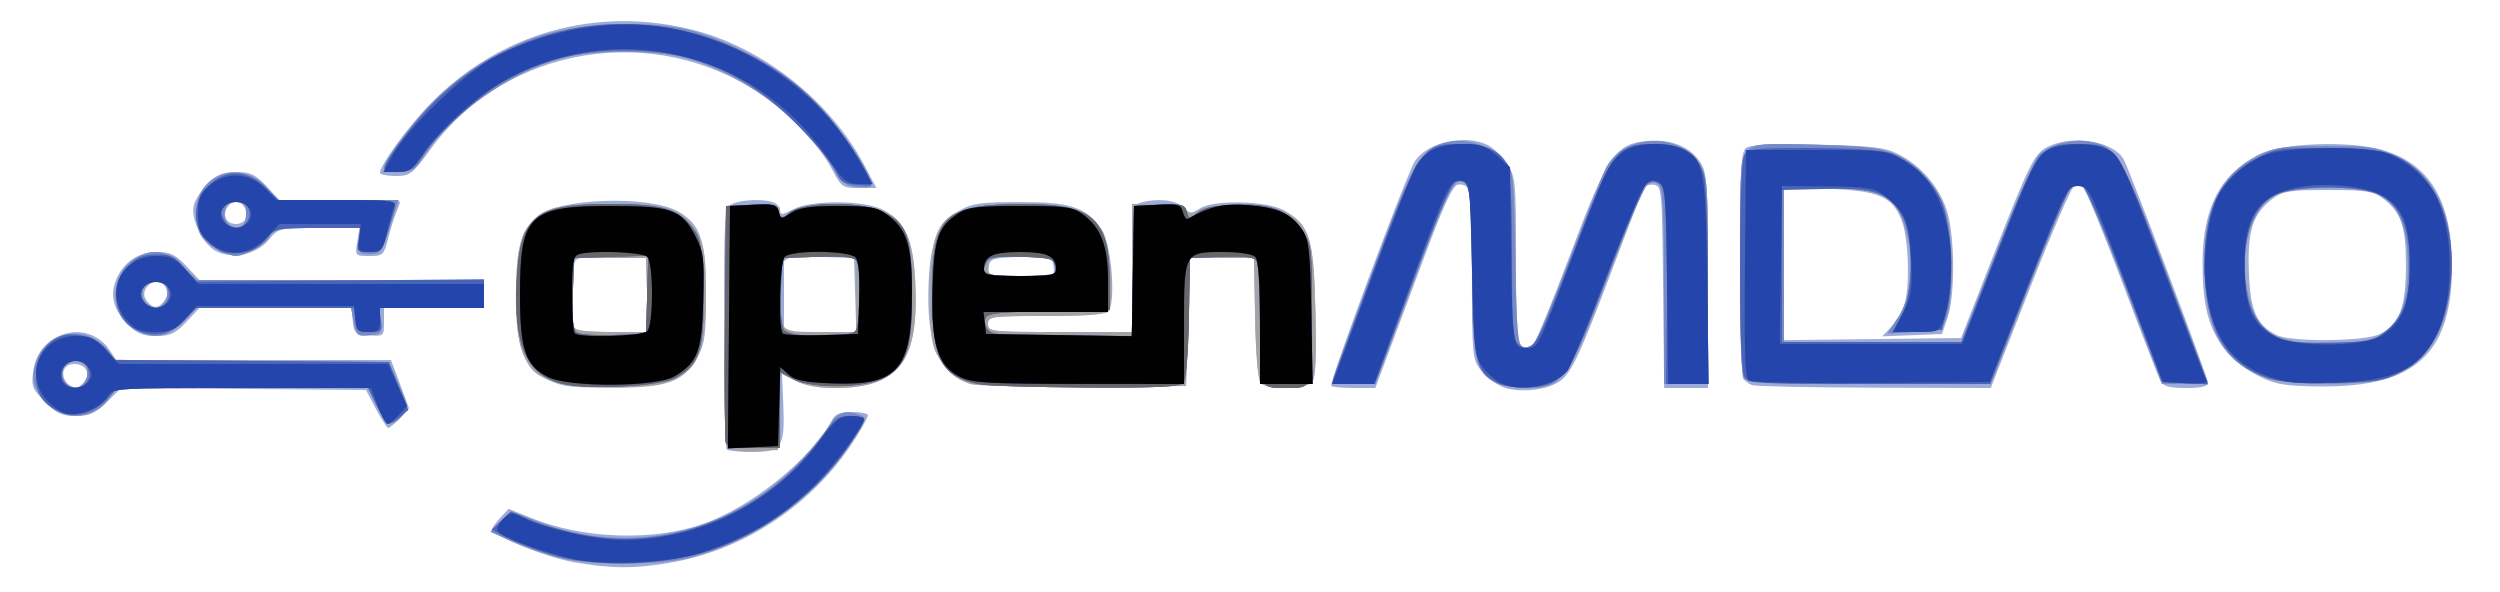 <?xml version="1.0" encoding="UTF-8" standalone="no"?>
<!-- Created with Inkscape (http://www.inkscape.org/) -->

<svg
   version="1.1"
   id="svg1"
   width="833.333"
   height="197.333"
   viewBox="0 0 833.333 197.333"
   sodipodi:docname="openmdao_main_logo.svg"
   inkscape:version="1.3.1 (91b66b0, 2023-11-16)"
   xmlns:inkscape="http://www.inkscape.org/namespaces/inkscape"
   xmlns:sodipodi="http://sodipodi.sourceforge.net/DTD/sodipodi-0.dtd"
   xmlns="http://www.w3.org/2000/svg"
   xmlns:svg="http://www.w3.org/2000/svg">
  <defs
     id="defs1" />
  <sodipodi:namedview
     id="namedview1"
     pagecolor="#ffffff"
     bordercolor="#666666"
     borderopacity="1.0"
     inkscape:showpageshadow="2"
     inkscape:pageopacity="0.0"
     inkscape:pagecheckerboard="0"
     inkscape:deskcolor="#d1d1d1"
     inkscape:zoom="1.7345766"
     inkscape:cx="416.81641"
     inkscape:cy="98.87139"
     inkscape:window-width="1840"
     inkscape:window-height="920"
     inkscape:window-x="0"
     inkscape:window-y="25"
     inkscape:window-maximized="0"
     inkscape:current-layer="g1" />
  <g
     inkscape:groupmode="layer"
     inkscape:label="Image"
     id="g1">
    <g
       id="g2">
      <path
         style="fill:#9dabd9"
         d="M 191.005,187.341 C 181.731,185.66 164,178.535 164,176.489 c 0,-0.541 1.247,-2.312 2.771,-3.934 l 2.771,-2.95 7.562,3.068 c 17.243,6.997 40.569,7.803 57.263,1.978 16.075,-5.609 36.049,-21.727 42.985,-34.688 1.038,-1.94 2.797,-2.631 6.694,-2.631 2.908,0 5.286,0.483 5.286,1.072 0,0.59 -1.875,4.04 -4.166,7.667 -13.671,21.638 -36.284,36.944 -61.133,41.378 -12.311,2.197 -20.461,2.17 -33.029,-0.109 z m 51.217,-37.563 c -0.489,-0.489 -0.889,-18.768 -0.889,-40.62 0,-37.916 0.118,-39.794 2.579,-41.111 2.84,-1.52 10.672,-1.84 13.979,-0.571 1.16,0.445 2.109,1.661 2.109,2.701 0,1.555 0.772,1.486 4.333,-0.383 6.335,-3.325 24.529,-3.093 30.49,0.388 7.115,4.155 9.63,9.922 10.283,23.58 1.283,26.831 -5.388,35.571 -27.149,35.571 -5.078,0 -9.768,-0.872 -12.675,-2.357 l -4.615,-2.357 0.432,10.261 c 0.594,14.108 -0.497,15.787 -10.257,15.787 -4.252,0 -8.131,-0.4 -8.62,-0.889 z M 285.05,98.333 284.667,86 273,85.615 261.333,85.23 v 12.719 12.719 h 12.05 12.05 z M 125.333,136.329 122,130 l -40.776,-0.352 -40.776,-0.352 -4.825,4.686 c -3.944,3.831 -5.834,4.686 -10.357,4.686 -4.554,0 -6.365,-0.832 -10.237,-4.704 -4.283,-4.283 -4.636,-5.207 -3.949,-10.333 1.775,-13.237 18.466,-17.643 25.598,-6.757 L 38.728,120 h 45.807 45.807 l 3.012,8.053 3.012,8.053 -3.082,3.28 c -1.695,1.804 -3.427,3.278 -3.849,3.276 -0.422,-0.002 -2.268,-2.852 -4.101,-6.333 z m -97.347,-8.979 c 2.371,-2.857 0.65,-6.017 -3.277,-6.017 -5.312,0 -4.585,7.218 0.795,7.895 0.46,0.058 1.577,-0.787 2.483,-1.878 z m 472.568,1.493 c -2.262,-1.025 -5.412,-3.515 -7,-5.533 -2.747,-3.492 -2.888,-5.006 -2.907,-31.157 -0.011,-15.118 -0.533,-28.296 -1.16,-29.285 -0.627,-0.989 -2.21,-1.589 -3.519,-1.333 -1.747,0.341 -4.825,7.025 -11.572,25.131 -5.055,13.567 -10.715,28.717 -12.577,33.667 l -3.385,9 h -6.995 c -3.847,0 -7.307,-0.312 -7.688,-0.693 -0.905,-0.905 25.047,-70.583 27.924,-74.974 4.108,-6.27 16.862,-9.05 24.285,-5.294 1.811,0.917 4.661,3.696 6.333,6.178 2.923,4.338 3.04,5.579 3.04,32.356 0,24.129 0.281,27.952 2.103,28.652 1.157,0.444 2.867,-0.025 3.801,-1.042 0.934,-1.017 6.437,-14.449 12.23,-29.849 12.374,-32.898 14.905,-36.646 25.427,-37.657 8.181,-0.786 14.885,2.001 18.164,7.551 1.991,3.37 2.275,8.281 2.275,39.312 v 35.461 h -7.31 -7.31 l -0.356,-33.667 c -0.351,-33.17 -0.398,-33.673 -3.187,-34.07 -1.753,-0.25 -3.188,0.511 -3.77,2 -0.517,1.322 -5.137,13.464 -10.267,26.981 -10.917,28.767 -13.427,34.014 -17.569,36.728 -4.515,2.958 -14.152,3.738 -19.009,1.538 z m -317.599,-2.093 c -8.512,-3.965 -10.888,-10.156 -10.926,-28.46 -0.032,-15.642 1.377,-20.884 7.009,-26.074 6.783,-6.251 37.94,-7.247 47.368,-1.514 7.256,4.412 8.846,9.296 8.889,27.297 0.033,13.646 -0.354,16.666 -2.628,20.527 -5.261,8.932 -8.264,10.097 -27.096,10.512 -14.594,0.322 -17.684,0.009 -22.616,-2.288 z M 215.717,98.333 215.333,86 204.114,85.609 c -8.076,-0.281 -11.526,0.092 -12.313,1.333 -1.308,2.061 -1.517,21.564 -0.246,22.835 0.489,0.489 6.211,0.889 12.717,0.889 h 11.828 z m 107.756,29.627 c -10.603,-3.204 -14.89,-13.741 -13.912,-34.197 0.658,-13.756 3.165,-19.422 10.487,-23.702 3.913,-2.287 6.966,-2.7 19.953,-2.7 16.831,0 21.608,1.576 27.098,8.942 3.49,4.682 5.076,25.924 2.077,27.824 -1.013,0.641 -10.392,1.176 -20.842,1.187 -18.104,0.019 -19,0.146 -19,2.687 0,2.568 0.889,2.667 24,2.667 h 24 V 89.489 c 0,-20.835 0.049,-21.191 3,-21.982 5.684,-1.523 11.658,-0.849 14.098,1.591 2.203,2.203 2.715,2.243 5.456,0.423 4.605,-3.057 22.648,-2.622 28.307,0.683 8.441,4.93 9.75,9.195 10.277,33.494 0.342,15.769 0.025,22.236 -1.163,23.667 -2.104,2.535 -15.046,2.694 -17.107,0.21 -0.873,-1.052 -1.608,-9.76 -1.83,-21.667 l -0.37,-19.908 h -10.667 -10.667 l -0.667,21.333 -0.667,21.333 -34,0.23 c -18.7,0.127 -35.737,-0.295 -37.861,-0.937 z m 27.494,-36.704 c 0.409,-0.409 0.433,-1.933 0.053,-3.386 -0.624,-2.388 -1.67,-2.605 -10.855,-2.256 -9.388,0.357 -10.196,0.615 -10.59,3.386 -0.411,2.894 -0.054,3 10.111,3 5.795,0 10.872,-0.335 11.281,-0.744 z m 233.034,37.105 c -1.1,-0.419 -2.441,-1.421 -2.98,-2.228 -0.539,-0.807 -0.989,-18.043 -1,-38.303 -0.017,-30.652 0.306,-37.107 1.922,-38.449 1.397,-1.159 8.05,-1.484 23.667,-1.157 18.097,0.379 22.585,0.881 26.879,3.008 7.545,3.736 13.746,10.782 16.35,18.578 2.8,8.384 2.98,28.453 0.324,36.19 l -1.831,5.333 -9.958,0.398 -9.958,0.398 2.871,-3.064 c 1.579,-1.685 3.511,-4.753 4.293,-6.818 2.182,-5.76 1.747,-22.714 -0.743,-28.937 -3.154,-7.882 -7.6,-9.743 -24.835,-10.395 l -14.333,-0.542 v 25.506 25.506 l 29.508,-0.359 29.508,-0.359 10.448,-26.667 c 12.956,-33.069 14.109,-35.29 19.479,-37.534 8.495,-3.549 21.207,-1.082 24.312,4.719 2.329,4.352 28.064,72.633 28.072,74.482 0.005,1.131 -2.335,1.667 -7.279,1.667 -5.576,0 -7.579,-0.548 -8.532,-2.333 -0.685,-1.283 -6.444,-16.121 -12.798,-32.974 -6.354,-16.852 -12.21,-31.047 -13.014,-31.543 -0.804,-0.497 -2.186,-0.625 -3.072,-0.285 -0.886,0.34 -7.483,15.584 -14.661,33.877 l -13.05,33.259 -38.794,-0.105 c -21.336,-0.058 -39.694,-0.448 -40.794,-0.867 z m 176,-0.404 c -7.232,-1.52 -15.533,-7.099 -19.65,-13.208 -4.555,-6.76 -6.218,-14.152 -6.166,-27.416 0.07,-17.984 5.784,-29.027 18.483,-35.723 7.51,-3.96 30.362,-4.857 41.47,-1.628 15.764,4.583 23.196,16.987 23.196,38.714 0,27.58 -10.976,39.025 -38.403,40.042 -7.112,0.264 -15.63,-0.088 -18.93,-0.781 z m 33.377,-16.647 c 6.436,-3.328 8.584,-8.981 8.605,-22.644 0.02,-13.311 -1.586,-17.987 -7.746,-22.547 -3.275,-2.424 -5.647,-2.787 -18.236,-2.787 -12.536,0 -14.975,0.369 -18.236,2.761 -6.757,4.957 -8.605,10.423 -8.161,24.144 0.427,13.193 2.471,17.955 9.191,21.408 4.78,2.457 29.649,2.215 34.582,-0.336 z M 42.632,108.171 c -4.785,-4.785 -6.087,-9.716 -3.936,-14.909 2.435,-5.878 7.426,-9.262 13.66,-9.262 4.364,0 6.127,0.846 9.731,4.667 l 4.401,4.667 h 47.423 47.423 v 4.667 4.667 H 144.667 128 v 4.747 c 0,4.67 -0.081,4.74 -5,4.333 -4.565,-0.378 -5.036,-0.791 -5.418,-4.747 l -0.418,-4.333 H 91.826 66.488 l -4.401,4.667 C 58.411,111.23 56.76,112 52.073,112 c -4.402,0 -6.437,-0.826 -9.441,-3.829 z m 12.583,-8.559 c 2.083,-3.302 -2.192,-7.455 -5.149,-5.001 -2.483,2.061 -2.638,4.285 -0.45,6.472 1.961,1.961 3.726,1.498 5.599,-1.471 z M 72,83.708 c -4.422,-2.294 -8.527,-10.762 -7.398,-15.26 0.477,-1.901 2.591,-5.18 4.697,-7.286 3.004,-3.004 5.039,-3.829 9.441,-3.829 4.686,0 6.338,0.77 10.013,4.667 l 4.401,4.667 h 20.09 c 11.049,0 20.09,0.272 20.09,0.604 0,0.332 -0.58,1.982 -1.288,3.667 -0.708,1.685 -1.931,5.613 -2.718,8.729 -1.35,5.35 -1.698,5.667 -6.22,5.667 -4.729,0 -4.78,-0.059 -4.032,-4.667 l 0.757,-4.667 H 106.347 c -13.416,0 -13.504,0.021 -16.916,4.09 -3.992,4.759 -12.019,6.426 -17.43,3.618 z M 82.224,72.563 c 0.444,-1.157 -0.175,-3.085 -1.375,-4.286 -2.021,-2.021 -2.344,-2.021 -4.365,0 -2.726,2.726 -1.475,6.389 2.182,6.389 1.513,0 3.114,-0.947 3.558,-2.103 z M 277.612,56.917 C 272.961,48.15 263.75,38.357 253.688,31.482 218.043,7.127 168.676,15.26 143.608,49.618 c -6.191,8.485 -6.924,9.049 -11.772,9.049 -2.843,0 -5.17,-0.483 -5.17,-1.072 0,-2.508 8.855,-14.716 16.292,-22.46 23.261,-24.224 56.098,-33.485 88.659,-25.004 22.875,5.958 45.099,23.568 56.326,44.633 l 4.213,7.904 h -5.747 c -5.414,0 -5.924,-0.333 -8.797,-5.749 z"
         id="path8" />
      <path
         style="fill:#a3a3a3"
         d="m 186.555,185.97 c -4.095,-0.994 -10.962,-3.363 -15.261,-5.264 l -7.816,-3.457 3.443,-3.443 3.443,-3.443 8.484,3.367 c 30.934,12.277 66.037,3.974 88.884,-21.025 3.776,-4.132 7.91,-9.281 9.187,-11.442 2.32,-3.927 5.238,-4.732 10.14,-2.797 2.114,0.834 1.621,2.044 -4.213,10.352 -12.947,18.436 -31.937,31.717 -53.04,37.094 -10.05,2.561 -32.818,2.592 -43.252,0.058 z m 56.304,-37.071 c -1.14,-1.374 -1.471,-12.553 -1.213,-41.06 l 0.354,-39.172 9,-0.394 c 7.399,-0.324 9,-0.028 9,1.667 0,2.548 1.237,2.553 4.588,0.019 1.808,-1.368 6.027,-1.957 14,-1.956 20.139,0.004 25.354,5.121 26.443,25.95 1.395,26.668 -5.273,35.381 -27.074,35.381 -5.248,0 -9.771,-0.872 -12.963,-2.499 l -4.902,-2.499 -0.38,12.833 -0.38,12.833 -7.453,0.394 c -5.195,0.274 -7.928,-0.178 -9.02,-1.495 z M 285.333,98 V 85.333 h -11.857 c -13.694,0 -13.476,-0.205 -13.476,12.667 0,12.871 -0.218,12.667 13.476,12.667 h 11.857 z m -159.717,37.333 -2.915,-6 H 80.715 38.728 l -2.049,3.128 c -4.646,7.09 -14.83,8.259 -20.713,2.376 -5.006,-5.006 -5.972,-9.314 -3.444,-15.363 3.906,-9.348 16.126,-11.177 22.675,-3.394 l 3.268,3.884 45.627,0.351 45.627,0.351 3.323,7.694 c 3.204,7.42 3.237,7.789 0.934,10.333 -3.545,3.917 -5.133,3.278 -8.359,-3.361 z M 29.078,125.114 c 0.312,-2.702 -0.302,-3.778 -2.565,-4.497 -3.963,-1.258 -7.031,2.588 -5.037,6.314 2.056,3.842 7.087,2.639 7.602,-1.817 z m 155.91,2.313 c -6.854,-2.446 -8.492,-4.041 -11.064,-10.776 -3.12,-8.169 -2.361,-34.417 1.15,-39.775 4.932,-7.527 9.201,-8.866 28.281,-8.871 20.192,-0.006 24.764,1.576 29.245,10.117 2.304,4.391 2.728,7.624 2.699,20.544 -0.045,19.705 -2.761,25.427 -13.83,29.145 -6.211,2.086 -30.269,1.833 -36.48,-0.384 z M 215.717,98.333 215.333,86 h -12 -12 l -0.393,10.549 c -0.216,5.802 -0.085,11.352 0.291,12.333 0.502,1.309 3.907,1.785 12.777,1.785 h 12.092 z m 107.807,29.64 c -4.698,-1.422 -8.448,-4.724 -11.324,-9.971 -1.692,-3.087 -2.195,-7.666 -2.197,-20.003 -0.004,-26.102 3.978,-29.998 30.664,-29.993 18.111,0.003 22.686,1.641 26.817,9.601 2.929,5.643 4.179,22.919 1.861,25.712 -1.349,1.625 -5.37,2.014 -20.841,2.014 -18.281,0 -19.17,0.124 -19.17,2.667 0,2.568 0.889,2.667 24,2.667 h 24 V 89.333 68 h 8.709 c 6.446,0 8.905,0.511 9.463,1.967 0.665,1.734 1.206,1.734 4.559,0 5.462,-2.825 21.994,-2.606 27.891,0.368 8.497,4.286 9.909,8.766 10.502,33.308 0.386,15.97 0.087,22.232 -1.129,23.697 -2.122,2.557 -15.052,2.733 -17.127,0.233 -0.873,-1.052 -1.608,-9.76 -1.83,-21.667 l -0.37,-19.908 h -10.667 -10.667 l -0.667,21.333 -0.667,21.333 -34,0.23 c -18.7,0.127 -35.714,-0.289 -37.81,-0.923 z m 28.477,-37.198 c 0,-4.688 -1.683,-5.442 -12.143,-5.442 -10.337,0 -10.524,0.059 -10.524,3.333 0,3.294 0.133,3.333 11.333,3.333 6.233,0 11.333,-0.551 11.333,-1.224 z m 146.667,36.853 c -6.948,-3.471 -7.996,-8.425 -7.998,-37.799 -0.002,-22.613 -0.327,-27.107 -2.069,-28.552 -3.454,-2.867 -5.54,0.747 -14.741,25.539 C 469.126,99.567 463.72,114.05 461.844,119 l -3.41,9 h -7.307 c -6.955,0 -7.261,-0.143 -6.361,-2.979 0.52,-1.639 6.532,-17.989 13.36,-36.333 13.417,-36.048 15.593,-39.639 25.105,-41.423 6.406,-1.202 15.224,1.87 18.651,6.497 2.584,3.49 2.818,5.833 3.234,32.42 0.374,23.878 0.781,28.785 2.437,29.421 1.093,0.42 2.812,-0.069 3.82,-1.086 1.008,-1.017 6.341,-13.69 11.851,-28.161 5.51,-14.472 10.952,-28.116 12.092,-30.321 5.945,-11.497 24.582,-12.16 31.317,-1.114 2.515,4.124 2.691,6.662 2.696,38.747 L 569.333,128 h -7.333 -7.333 V 95.497 c 0,-25.444 -0.386,-32.824 -1.776,-33.977 -1.306,-1.084 -2.328,-1.039 -3.862,0.17 -1.147,0.904 -7.046,14.718 -13.109,30.698 -12.94,34.109 -15.023,36.961 -26.966,36.927 -3.824,-0.011 -8.454,-0.769 -10.287,-1.685 z M 581.6,126.4 c -1.166,-1.166 -1.6,-11.421 -1.6,-37.793 0,-34.28 0.138,-36.319 2.619,-38.563 2.334,-2.112 4.839,-2.307 23,-1.789 16.726,0.477 21.457,1.064 26.381,3.274 7.849,3.524 14.054,10.758 16.609,19.362 2.434,8.198 2.613,27.706 0.315,34.443 -1.572,4.609 -1.703,4.675 -10.593,5.333 -4.951,0.367 -9.001,0.543 -9,0.393 6.5e-4,-0.151 1.461,-2.425 3.245,-5.055 4.083,-6.017 5.524,-16.784 3.506,-26.193 C 633.018,65.514 628.361,62.667 608.043,62.667 H 594.667 V 88.692 114.718 L 624.15,114.359 653.633,114 665.355,84.246 c 6.447,-16.365 12.778,-30.92 14.067,-32.345 3.208,-3.544 11.327,-5.766 17.11,-4.681 9.143,1.715 10.652,4.281 25.535,43.418 7.663,20.151 13.932,36.801 13.932,37 0,0.199 -3.45,0.362 -7.667,0.362 l -7.667,-8e-5 -12.213,-32.322 c -6.717,-17.777 -13.156,-32.917 -14.308,-33.644 -1.493,-0.942 -2.626,-0.753 -3.943,0.656 -1.016,1.088 -7.42,16.227 -14.231,33.644 L 663.589,128 h -40.194 c -29.485,0 -40.621,-0.426 -41.794,-1.6 z m 174.064,-0.302 c -14.025,-5.005 -19.976,-14.817 -20.769,-34.248 -0.872,-21.361 4.572,-33.406 18.104,-40.057 5.567,-2.736 8.275,-3.114 22.335,-3.12 14.584,-0.006 16.676,0.311 23.642,3.575 13.241,6.206 19.422,20.373 17.995,41.248 -1.167,17.075 -8.276,28.199 -20.733,32.444 -7.685,2.618 -33.398,2.718 -40.573,0.158 z m 38.653,-14.92 c 6.081,-4.459 8.345,-10.54 8.347,-22.423 0.003,-13.077 -3.181,-20.763 -9.925,-23.964 -6.459,-3.065 -27.779,-2.933 -34.073,0.211 -8.372,4.182 -12.439,18.133 -9.44,32.385 2.935,13.949 9.166,17.569 29.091,16.903 9.831,-0.329 13.06,-0.957 16,-3.112 z M 45.034,109.922 c -9.256,-5.023 -8.54,-19.445 1.212,-24.432 5.302,-2.712 9.764,-1.747 14.688,3.177 l 4.667,4.667 h 47.867 47.867 v 4.667 4.667 H 143.915 126.496 L 126.915,107 c 0.387,4.002 0.093,4.365 -3.839,4.746 -3.933,0.381 -4.326,0.05 -5.148,-4.333 l -0.89,-4.746 H 91.318 65.6 l -4.667,4.667 c -5.166,5.166 -9.769,5.916 -15.9,2.588 z M 55.744,98.448 c 0.312,-2.702 -0.302,-3.778 -2.565,-4.497 -3.963,-1.258 -7.031,2.588 -5.037,6.314 2.056,3.842 7.087,2.639 7.602,-1.817 z M 72.793,83.297 C 67.2,80.38 65.424,77.42 65.376,70.939 65.28,57.974 80.391,52.76 89.146,62.738 l 3.447,3.929 h 20.13 20.13 l -2.916,9 c -2.707,8.356 -3.191,9 -6.761,9 -3.518,0 -3.816,-0.368 -3.506,-4.333 l 0.338,-4.333 h -14.582 c -13.164,0 -14.66,0.247 -15.387,2.538 -0.798,2.514 -8.112,6.803 -11.576,6.787 -0.989,-0.004 -3.542,-0.917 -5.672,-2.028 z m 9.207,-11.982 c 0,-3.358 -0.522,-3.982 -3.333,-3.982 -2.499,0 -3.446,0.797 -3.783,3.183 -0.479,3.391 1.829,5.706 5.117,5.131 1.253,-0.219 2,-1.837 2,-4.332 z M 276.684,54.514 C 267.098,38.996 246.925,24.235 228.544,19.29 c -10.265,-2.762 -30.822,-2.762 -41.087,0 -17.151,4.615 -37.249,18.717 -45.669,32.044 -3.389,5.364 -4.314,5.995 -8.787,5.997 -2.75,0.001 -5,-0.529 -5,-1.179 0,-2.9 11.557,-18.066 18.636,-24.455 9.978,-9.005 19.965,-14.998 32.251,-19.351 12.99,-4.603 37.307,-5.762 50.446,-2.405 13.508,3.451 29.408,11.926 39.186,20.886 8.405,7.702 19.519,22.676 21.41,28.846 0.848,2.767 0.542,2.979 -3.85,2.667 -4.222,-0.301 -5.303,-1.201 -9.395,-7.826 z"
         id="path7" />
      <path
         style="fill:#758aca"
         d="m 186.555,185.97 c -4.095,-0.994 -10.962,-3.363 -15.261,-5.264 l -7.816,-3.457 3.443,-3.443 3.443,-3.443 8.484,3.367 c 30.934,12.277 66.037,3.974 88.884,-21.025 3.776,-4.132 7.91,-9.281 9.187,-11.442 2.32,-3.927 5.238,-4.732 10.14,-2.797 2.114,0.834 1.621,2.044 -4.213,10.352 -12.947,18.436 -31.937,31.717 -53.04,37.094 -10.05,2.561 -32.818,2.592 -43.252,0.058 z m 55.382,-38.32 c -0.355,-0.926 -0.486,-19.076 -0.291,-40.333 l 0.354,-38.65 8.441,-0.4 c 7.613,-0.361 8.512,-0.126 9.169,2.387 0.703,2.689 0.821,2.703 3.365,0.4 4.109,-3.72 22.837,-4.146 30.634,-0.697 8.733,3.863 10.392,8.31 10.389,27.845 -0.002,18.147 -1.731,23.347 -9.195,27.658 -6.222,3.594 -24.205,3.85 -30.47,0.435 l -4.333,-2.362 v 12.701 12.701 h -8.709 c -5.782,0 -8.926,-0.566 -9.354,-1.683 z M 285.067,110.4 c 1.82,-1.82 2.196,-20.729 0.467,-23.455 -0.791,-1.247 -4.369,-1.615 -12.98,-1.333 l -11.887,0.388 -0.389,11.129 c -0.247,7.058 0.179,11.814 1.163,13 1.993,2.402 21.274,2.623 23.626,0.271 z m -159.45,24.933 -2.915,-6 H 80.715 38.728 l -2.049,3.128 c -4.646,7.09 -14.83,8.259 -20.713,2.376 -5.006,-5.006 -5.972,-9.314 -3.444,-15.363 3.906,-9.348 16.126,-11.177 22.675,-3.394 l 3.268,3.884 45.627,0.351 45.627,0.351 3.323,7.694 c 3.204,7.42 3.237,7.789 0.934,10.333 -3.545,3.917 -5.133,3.278 -8.359,-3.361 z M 29.078,125.114 c 0.312,-2.702 -0.302,-3.778 -2.565,-4.497 -3.963,-1.258 -7.031,2.588 -5.037,6.314 2.056,3.842 7.087,2.639 7.602,-1.817 z m 158.284,2.797 c -11.826,-2.965 -16.159,-12.74 -15.135,-34.149 1.037,-21.693 5.947,-25.758 31.106,-25.758 17.732,0 22.854,1.546 27.905,8.422 2.388,3.251 2.815,6.043 3.156,20.667 0.446,19.153 -1.104,24.132 -8.948,28.738 -5.023,2.949 -29.324,4.277 -38.084,2.081 z m 28.354,-29.629 0.382,-13.051 -12.382,0.384 -12.382,0.384 -0.388,11.887 c -0.281,8.6 0.088,12.197 1.333,13.008 0.947,0.616 6.522,0.967 12.388,0.779 l 10.667,-0.341 z m 110.733,29.793 c -12.703,-2.474 -15.781,-8.359 -15.781,-30.164 0,-25.944 3.904,-29.83 30.021,-29.882 23.336,-0.047 28.935,4.643 29.179,24.435 l 0.134,10.869 -20.389,0.368 c -16.572,0.299 -20.531,0.739 -21.149,2.35 -0.418,1.09 -0.02,2.874 0.885,3.965 1.341,1.616 5.931,1.983 24.783,1.983 h 23.137 l 0.366,-21.667 0.366,-21.667 8.441,-0.4 c 7.613,-0.361 8.512,-0.126 9.169,2.387 0.703,2.687 0.822,2.702 3.362,0.403 1.937,-1.753 5.327,-2.49 12.831,-2.788 11.982,-0.476 17.751,1.813 22.504,8.928 2.854,4.273 3.027,5.839 3.027,27.524 0,25.332 0.254,24.612 -8.667,24.612 -8.808,0 -8.665,0.348 -8.687,-21.143 -0.011,-10.738 -0.513,-20.301 -1.116,-21.251 -0.783,-1.234 -4.106,-1.614 -11.646,-1.333 l -10.551,0.393 -0.37,19.908 c -0.222,11.906 -0.957,20.615 -1.83,21.667 -1.138,1.372 -8.245,1.725 -32.296,1.605 -16.96,-0.084 -33.035,-0.581 -35.722,-1.105 z m 25.311,-39.075 c -0.395,-2.783 -1.19,-3.028 -10.977,-3.393 -7.54,-0.281 -10.863,0.099 -11.646,1.333 -2.771,4.369 -1.275,5.06 10.957,5.06 11.778,0 12.082,-0.078 11.667,-3 z m 146.907,38.628 c -6.948,-3.471 -7.996,-8.425 -7.998,-37.799 -0.002,-22.613 -0.327,-27.107 -2.069,-28.552 -3.454,-2.867 -5.54,0.747 -14.741,25.539 C 469.126,99.567 463.72,114.05 461.844,119 l -3.41,9 h -7.307 c -6.955,0 -7.261,-0.143 -6.361,-2.979 0.52,-1.639 6.532,-17.989 13.36,-36.333 13.417,-36.048 15.593,-39.639 25.105,-41.423 6.406,-1.202 15.224,1.87 18.651,6.497 2.584,3.49 2.818,5.833 3.234,32.42 0.374,23.878 0.781,28.785 2.437,29.421 1.093,0.42 2.812,-0.069 3.82,-1.086 1.008,-1.017 6.341,-13.69 11.851,-28.161 5.51,-14.472 10.952,-28.116 12.092,-30.321 5.945,-11.497 24.582,-12.16 31.317,-1.114 2.515,4.124 2.691,6.662 2.696,38.747 L 569.333,128 h -7.333 -7.333 V 95.497 c 0,-25.444 -0.386,-32.824 -1.776,-33.977 -1.306,-1.084 -2.328,-1.039 -3.862,0.17 -1.147,0.904 -7.046,14.718 -13.109,30.698 -12.94,34.109 -15.023,36.961 -26.966,36.927 -3.824,-0.011 -8.454,-0.769 -10.287,-1.685 z M 581.6,126.4 c -1.166,-1.166 -1.6,-11.421 -1.6,-37.793 0,-34.28 0.138,-36.319 2.619,-38.563 2.334,-2.112 4.839,-2.307 23,-1.789 16.726,0.477 21.457,1.064 26.381,3.274 7.849,3.524 14.054,10.758 16.609,19.362 2.434,8.198 2.613,27.706 0.315,34.443 -1.572,4.609 -1.703,4.675 -10.593,5.333 -4.951,0.367 -9.001,0.543 -9,0.393 6.5e-4,-0.151 1.461,-2.425 3.245,-5.055 4.083,-6.017 5.524,-16.784 3.506,-26.193 C 633.018,65.514 628.361,62.667 608.043,62.667 H 594.667 V 88.692 114.718 L 624.15,114.359 653.633,114 665.355,84.246 c 6.447,-16.365 12.778,-30.92 14.067,-32.345 3.208,-3.544 11.327,-5.766 17.11,-4.681 9.143,1.715 10.652,4.281 25.535,43.418 7.663,20.151 13.932,36.801 13.932,37 0,0.199 -3.45,0.362 -7.667,0.362 l -7.667,-8e-5 -12.213,-32.322 c -6.717,-17.777 -13.156,-32.917 -14.308,-33.644 -1.493,-0.942 -2.626,-0.753 -3.943,0.656 -1.016,1.088 -7.42,16.227 -14.231,33.644 L 663.589,128 h -40.194 c -29.485,0 -40.621,-0.426 -41.794,-1.6 z m 174.064,-0.302 c -14.025,-5.005 -19.976,-14.817 -20.769,-34.248 -0.872,-21.361 4.572,-33.406 18.104,-40.057 5.567,-2.736 8.275,-3.114 22.335,-3.12 14.584,-0.006 16.676,0.311 23.642,3.575 13.241,6.206 19.422,20.373 17.995,41.248 -1.167,17.075 -8.276,28.199 -20.733,32.444 -7.685,2.618 -33.398,2.718 -40.573,0.158 z m 38.653,-14.92 c 6.081,-4.459 8.345,-10.54 8.347,-22.423 0.003,-13.077 -3.181,-20.763 -9.925,-23.964 -6.459,-3.065 -27.779,-2.933 -34.073,0.211 -8.372,4.182 -12.439,18.133 -9.44,32.385 2.935,13.949 9.166,17.569 29.091,16.903 9.831,-0.329 13.06,-0.957 16,-3.112 z M 45.034,109.922 c -9.256,-5.023 -8.54,-19.445 1.212,-24.432 5.302,-2.712 9.764,-1.747 14.688,3.177 l 4.667,4.667 h 47.867 47.867 v 4.667 4.667 H 143.915 126.496 L 126.915,107 c 0.387,4.002 0.093,4.365 -3.839,4.746 -3.933,0.381 -4.326,0.05 -5.148,-4.333 l -0.89,-4.746 H 91.318 65.6 l -4.667,4.667 c -5.166,5.166 -9.769,5.916 -15.9,2.588 z M 55.744,98.448 c 0.312,-2.702 -0.302,-3.778 -2.565,-4.497 -3.963,-1.258 -7.031,2.588 -5.037,6.314 2.056,3.842 7.087,2.639 7.602,-1.817 z M 72.793,83.297 C 67.2,80.38 65.424,77.42 65.376,70.939 65.28,57.974 80.391,52.76 89.146,62.738 l 3.447,3.929 h 20.13 20.13 l -2.916,9 c -2.707,8.356 -3.191,9 -6.761,9 -3.518,0 -3.816,-0.368 -3.506,-4.333 l 0.338,-4.333 h -14.582 c -13.164,0 -14.66,0.247 -15.387,2.538 -0.798,2.514 -8.112,6.803 -11.576,6.787 -0.989,-0.004 -3.542,-0.917 -5.672,-2.028 z m 9.207,-11.982 c 0,-3.358 -0.522,-3.982 -3.333,-3.982 -2.499,0 -3.446,0.797 -3.783,3.183 -0.479,3.391 1.829,5.706 5.117,5.131 1.253,-0.219 2,-1.837 2,-4.332 z M 276.684,54.514 C 267.098,38.996 246.925,24.235 228.544,19.29 c -10.265,-2.762 -30.822,-2.762 -41.087,0 -17.151,4.615 -37.249,18.717 -45.669,32.044 -3.389,5.364 -4.314,5.995 -8.787,5.997 -2.75,0.001 -5,-0.529 -5,-1.179 0,-2.9 11.557,-18.066 18.636,-24.455 9.978,-9.005 19.965,-14.998 32.251,-19.351 12.99,-4.603 37.307,-5.762 50.446,-2.405 13.508,3.451 29.408,11.926 39.186,20.886 8.405,7.702 19.519,22.676 21.41,28.846 0.848,2.767 0.542,2.979 -3.85,2.667 -4.222,-0.301 -5.303,-1.201 -9.395,-7.826 z"
         id="path6" />
      <path
         style="fill:#4964b9"
         d="m 185.803,185.433 c -5.242,-1.417 -12.316,-3.992 -15.72,-5.723 l -6.19,-3.146 3.182,-2.989 3.182,-2.989 6.235,2.672 c 3.429,1.47 11.118,3.662 17.087,4.871 30.408,6.161 63.084,-7.422 81.302,-33.797 3.327,-4.816 4.605,-5.667 8.517,-5.667 2.531,0 4.603,0.483 4.603,1.072 0,0.59 -1.706,3.74 -3.79,7 -10.615,16.602 -28.012,30.146 -46.909,36.521 -15.199,5.127 -37.149,6.053 -51.498,2.173 z m 56.134,-37.783 c -0.355,-0.926 -0.486,-19.076 -0.291,-40.333 l 0.354,-38.65 8.441,-0.4 c 7.613,-0.361 8.512,-0.126 9.169,2.387 0.703,2.689 0.821,2.703 3.365,0.4 4.109,-3.72 22.837,-4.146 30.634,-0.697 8.733,3.863 10.392,8.31 10.389,27.845 -0.002,18.147 -1.731,23.347 -9.195,27.658 -6.222,3.594 -24.205,3.85 -30.47,0.435 l -4.333,-2.362 v 12.701 12.701 h -8.709 c -5.782,0 -8.926,-0.566 -9.354,-1.683 z M 285.067,110.4 c 1.82,-1.82 2.196,-20.729 0.467,-23.455 -0.791,-1.247 -4.369,-1.615 -12.98,-1.333 l -11.887,0.388 -0.389,11.129 c -0.247,7.058 0.179,11.814 1.163,13 1.993,2.402 21.274,2.623 23.626,0.271 z m -159.45,24.933 -2.915,-6 H 80.933 39.166 l -3.816,3.983 c -4.803,5.013 -10.968,6.305 -16.481,3.454 C 13.726,134.112 12,130.97 12,124.269 c 0,-5.817 4.419,-11.529 9.699,-12.538 4.761,-0.91 11.257,1.37 14.061,4.934 l 2.595,3.299 45.611,0.351 45.611,0.351 3.262,8 3.262,8 L 133.237,139 c -1.576,1.283 -3.279,2.333 -3.785,2.333 -0.506,0 -2.232,-2.7 -3.835,-6 z m -96.382,-8.482 c 1.708,-3.191 -1.098,-7.333 -4.513,-6.663 -3.736,0.734 -5.594,4.487 -3.481,7.033 2.367,2.852 6.369,2.667 7.994,-0.371 z m 158.127,1.061 c -11.826,-2.965 -16.159,-12.74 -15.135,-34.149 1.037,-21.693 5.947,-25.758 31.106,-25.758 17.732,0 22.854,1.546 27.905,8.422 2.388,3.251 2.815,6.043 3.156,20.667 0.446,19.153 -1.104,24.132 -8.948,28.738 -5.023,2.949 -29.324,4.277 -38.084,2.081 z m 28.354,-29.629 0.382,-13.051 -12.382,0.384 -12.382,0.384 -0.388,11.887 c -0.281,8.6 0.088,12.197 1.333,13.008 0.947,0.616 6.522,0.967 12.388,0.779 l 10.667,-0.341 z m 110.733,29.793 c -12.703,-2.474 -15.781,-8.359 -15.781,-30.164 0,-25.944 3.904,-29.83 30.021,-29.882 23.336,-0.047 28.935,4.643 29.179,24.435 l 0.134,10.869 -20.389,0.368 c -16.572,0.299 -20.531,0.739 -21.149,2.35 -0.418,1.09 -0.02,2.874 0.885,3.965 1.341,1.616 5.931,1.983 24.783,1.983 h 23.137 l 0.366,-21.667 0.366,-21.667 8.441,-0.4 c 7.613,-0.361 8.512,-0.126 9.169,2.387 0.703,2.687 0.822,2.702 3.362,0.403 1.937,-1.753 5.327,-2.49 12.831,-2.788 11.982,-0.476 17.751,1.813 22.504,8.928 2.854,4.273 3.027,5.839 3.027,27.524 0,25.332 0.254,24.612 -8.667,24.612 -8.808,0 -8.665,0.348 -8.687,-21.143 -0.011,-10.738 -0.513,-20.301 -1.116,-21.251 -0.783,-1.234 -4.106,-1.614 -11.646,-1.333 l -10.551,0.393 -0.37,19.908 c -0.222,11.906 -0.957,20.615 -1.83,21.667 -1.138,1.372 -8.245,1.725 -32.296,1.605 -16.96,-0.084 -33.035,-0.581 -35.722,-1.105 z m 25.311,-39.075 c -0.395,-2.783 -1.19,-3.028 -10.977,-3.393 -7.54,-0.281 -10.863,0.099 -11.646,1.333 -2.771,4.369 -1.275,5.06 10.957,5.06 11.778,0 12.082,-0.078 11.667,-3 z M 498.988,127.566 c -7.15,-3.971 -7.623,-6.106 -8.082,-36.481 -0.44,-29.094 -1.051,-32.225 -5.927,-30.354 -1.192,0.457 -7.108,14.464 -14.372,34.023 L 458.261,128 h -7.131 c -3.922,0 -7.124,-0.15 -7.117,-0.333 0.008,-0.183 5.924,-16.233 13.147,-35.667 15.541,-41.81 16.964,-44 28.588,-44 4.102,0 9.032,0.717 10.955,1.593 6.583,2.999 7.296,6.537 7.296,36.178 0,22.183 0.359,27.534 1.936,28.843 4.734,3.928 6.369,1.277 17.991,-29.165 13.694,-35.87 14.845,-37.448 27.31,-37.448 10.039,0 14.613,2.845 16.709,10.394 0.766,2.757 1.375,19.227 1.379,37.273 l 0.007,32.333 -7,0.001 -7,0.001 0.389,-30.334 c 0.214,-16.684 0.069,-31.618 -0.322,-33.187 -0.889,-3.568 -4.661,-5.135 -6.89,-2.863 -0.926,0.944 -6.518,14.316 -12.427,29.716 -11.139,29.03 -13.484,33.542 -18.878,36.314 -4.123,2.119 -14.338,2.073 -18.216,-0.081 z m 82.392,-2.145 c -0.848,-1.585 -1.38,-15.746 -1.38,-36.754 0,-21.008 0.532,-35.169 1.38,-36.754 1.274,-2.381 2.98,-2.579 22.179,-2.579 12.593,0 22.964,0.647 26.286,1.64 6.917,2.067 15.642,10.679 17.925,17.694 2.63,8.081 3.338,26.883 1.304,34.667 L 647.333,110 l -8.326,0.397 -8.326,0.397 2.992,-5.063 c 3.991,-6.753 4.343,-26.589 0.594,-33.456 -4.388,-8.037 -8.948,-9.692 -25.602,-9.293 l -14.667,0.352 V 88.667 114 h 29.956 29.956 l 11.747,-30 c 13.768,-35.162 14.397,-36 27.007,-36 12.821,0 13.258,0.605 27.452,38 6.68,17.6 12.97,34.279 13.978,37.065 l 1.831,5.065 -7.607,-0.399 -7.607,-0.399 -12.045,-31.868 C 702.045,77.938 695.634,62.973 694.424,62.209 c -1.558,-0.983 -2.75,-0.932 -4.083,0.175 -1.036,0.86 -7.534,15.975 -14.441,33.589 L 663.342,128 h -40.291 c -38.47,0 -40.353,-0.117 -41.671,-2.579 z m 175.18,0.764 c -13.866,-4.511 -20.747,-15.385 -21.647,-34.208 -0.966,-20.215 4.448,-32.592 17.088,-39.064 7.132,-3.652 7.823,-3.743 25.332,-3.333 16.179,0.378 18.571,0.748 23.648,3.656 13.678,7.834 19.741,29.108 14.295,50.151 -2.452,9.472 -7.388,16.078 -15.396,20.604 -5.24,2.961 -7.625,3.359 -21.881,3.644 -10.503,0.21 -17.869,-0.287 -21.44,-1.449 z m 37.679,-14.991 c 6.796,-5.071 8.961,-10.509 8.961,-22.512 0,-13.07 -2.963,-20.116 -9.958,-23.68 -6.853,-3.492 -29.62,-3.314 -35.51,0.277 -5.791,3.531 -8.681,9.685 -9.414,20.043 -0.781,11.039 1.493,19.474 6.514,24.164 4.913,4.59 6.797,4.981 22.742,4.722 10.835,-0.176 13.51,-0.66 16.667,-3.015 z M 45.968,110.191 c -7.859,-3.525 -9.664,-14.171 -3.562,-21 3.031,-3.393 4.829,-4.214 9.495,-4.336 5.02,-0.132 6.247,0.438 9.602,4.456 l 3.846,4.607 47.992,-0.416 47.992,-0.416 v 4.79 4.79 H 143.849 126.364 l 0.587,4 c 0.552,3.761 0.322,4 -3.849,4 -4.04,0 -4.436,-0.357 -4.436,-4 v -4 H 91.981 65.296 l -3.648,4.003 c -4.311,4.731 -10.09,6.028 -15.68,3.521 z m 9.934,-10.007 c 1.708,-3.191 -1.098,-7.333 -4.513,-6.663 -3.736,0.734 -5.594,4.487 -3.481,7.033 2.367,2.852 6.369,2.667 7.994,-0.371 z M 75.046,84.257 c -1.625,-0.237 -4.475,-2.237 -6.333,-4.446 -4.682,-5.565 -4.508,-11.839 0.485,-17.426 5.459,-6.109 12.867,-6.117 19.157,-0.021 l 4.44,4.303 h 19.759 c 18.186,0 19.705,0.186 19.085,2.333 -0.371,1.283 -1.465,5.183 -2.432,8.667 -1.639,5.905 -2.053,6.333 -6.115,6.333 -4.13,0 -4.315,-0.208 -3.557,-4 l 0.8,-4 h -14.253 c -14.074,0 -14.293,0.048 -17.49,3.847 -3.183,3.783 -7.716,5.259 -13.545,4.41 z m 7.442,-10.556 c 2.839,-5.074 -4.025,-9.608 -7.75,-5.12 -1.18,1.421 -1.21,2.624 -0.116,4.667 1.791,3.347 6.108,3.595 7.866,0.453 z M 285.132,61.594 c -4.053,-0.338 -5.161,-1.119 -6.618,-4.667 -0.962,-2.343 -6.872,-9.4 -13.132,-15.682 -17.413,-17.474 -34.172,-24.539 -58.048,-24.471 -13.774,0.039 -27.612,3.634 -39.078,10.153 -8.596,4.887 -21.687,16.796 -27.082,24.638 -3.386,4.921 -4.644,5.768 -8.571,5.768 -5.203,0 -5.518,-0.705 -2.397,-5.37 14.875,-22.233 32.738,-35.4 56.15,-41.388 34.387,-8.795 74.012,5.418 94.064,33.739 5.777,8.16 10.875,17.057 10.013,17.476 -0.237,0.115 -2.622,0.027 -5.3,-0.197 z"
         id="path5" />
      <path
         style="fill:#676767"
         d="m 190,186.112 c -9.981,-2.311 -23.004,-7.166 -24.136,-8.999 -0.47,-0.76 0.341,-2.577 1.802,-4.037 2.526,-2.526 2.864,-2.548 6.906,-0.458 7.05,3.646 23.969,7.384 33.308,7.359 25.456,-0.067 50.05,-12.392 64.98,-32.564 5.663,-7.651 7.016,-8.747 10.807,-8.747 2.383,-1e-5 4.333,0.458 4.333,1.018 0,2.192 -9.633,15.155 -15.976,21.498 -11.006,11.006 -21.649,17.498 -37.367,22.79 -11.115,3.743 -33.171,4.8 -44.658,2.14 z m 51.937,-38.462 c -0.355,-0.926 -0.486,-19.076 -0.291,-40.333 l 0.354,-38.65 8.441,-0.4 c 7.613,-0.361 8.512,-0.126 9.169,2.387 0.703,2.689 0.821,2.703 3.365,0.4 4.109,-3.72 22.837,-4.146 30.634,-0.697 8.733,3.863 10.392,8.31 10.389,27.845 -0.002,18.147 -1.731,23.347 -9.195,27.658 -6.222,3.594 -24.205,3.85 -30.47,0.435 l -4.333,-2.362 v 12.701 12.701 h -8.709 c -5.782,0 -8.926,-0.566 -9.354,-1.683 z M 285.067,110.4 c 1.82,-1.82 2.196,-20.729 0.467,-23.455 -0.791,-1.247 -4.369,-1.615 -12.98,-1.333 l -11.887,0.388 -0.389,11.129 c -0.247,7.058 0.179,11.814 1.163,13 1.993,2.402 21.274,2.623 23.626,0.271 z m -159.138,24.933 -2.291,-6 H 80.532 c -42.324,0 -43.132,0.05 -44.593,2.78 -1.934,3.613 -9.716,6.828 -13.955,5.764 -1.829,-0.459 -4.824,-2.615 -6.655,-4.792 C 7.935,124.298 13.799,112 25.384,112 c 4.685,0 6.281,0.755 9.864,4.667 l 4.274,4.667 h 44.931 44.931 l 3.129,7 3.129,7 -2.721,3 c -1.497,1.65 -3.167,3 -3.712,3 -0.545,0 -2.022,-2.7 -3.282,-6 z m -96.503,-8.112 c 1.267,-1.526 1.367,-2.728 0.36,-4.333 -3.223,-5.142 -10.954,-2.001 -9.14,3.714 1.049,3.306 6.246,3.672 8.78,0.619 z m 157.936,0.69 c -11.826,-2.965 -16.159,-12.74 -15.135,-34.149 1.037,-21.693 5.947,-25.758 31.106,-25.758 17.732,0 22.854,1.546 27.905,8.422 2.388,3.251 2.815,6.043 3.156,20.667 0.446,19.153 -1.104,24.132 -8.948,28.738 -5.023,2.949 -29.324,4.277 -38.084,2.081 z m 28.354,-29.629 0.382,-13.051 -12.382,0.384 -12.382,0.384 -0.388,11.887 c -0.281,8.6 0.088,12.197 1.333,13.008 0.947,0.616 6.522,0.967 12.388,0.779 l 10.667,-0.341 z m 110.733,29.793 c -12.703,-2.474 -15.781,-8.359 -15.781,-30.164 0,-25.944 3.904,-29.83 30.021,-29.882 23.336,-0.047 28.935,4.643 29.179,24.435 l 0.134,10.869 -20.389,0.368 c -16.572,0.299 -20.531,0.739 -21.149,2.35 -0.418,1.09 -0.02,2.874 0.885,3.965 1.341,1.616 5.931,1.983 24.783,1.983 h 23.137 l 0.366,-21.667 0.366,-21.667 8.441,-0.4 c 7.613,-0.361 8.512,-0.126 9.169,2.387 0.703,2.687 0.822,2.702 3.362,0.403 1.937,-1.753 5.327,-2.49 12.831,-2.788 11.982,-0.476 17.751,1.813 22.504,8.928 2.854,4.273 3.027,5.839 3.027,27.524 0,25.332 0.254,24.612 -8.667,24.612 -8.808,0 -8.665,0.348 -8.687,-21.143 -0.011,-10.738 -0.513,-20.301 -1.116,-21.251 -0.783,-1.234 -4.106,-1.614 -11.646,-1.333 l -10.551,0.393 -0.37,19.908 c -0.222,11.906 -0.957,20.615 -1.83,21.667 -1.138,1.372 -8.245,1.725 -32.296,1.605 -16.96,-0.084 -33.035,-0.581 -35.722,-1.105 z m 25.311,-39.075 c -0.395,-2.783 -1.19,-3.028 -10.977,-3.393 -7.54,-0.281 -10.863,0.099 -11.646,1.333 -2.771,4.369 -1.275,5.06 10.957,5.06 11.778,0 12.082,-0.078 11.667,-3 z m 148.369,38.647 c -1.763,-0.906 -4.463,-3.339 -6,-5.408 -2.58,-3.472 -2.846,-5.982 -3.462,-32.667 C 490.002,60.752 489.991,60.665 486.969,60.237 483.295,59.715 482.146,62.174 467.919,101 l -9.894,27 h -6.979 -6.979 l 1.401,-3.667 c 0.771,-2.017 6.51,-17.467 12.754,-34.333 6.244,-16.867 12.484,-32.514 13.866,-34.771 3.191,-5.21 7.647,-7.229 15.954,-7.229 5.388,0 7.373,0.706 10.937,3.888 l 4.354,3.888 0.345,27.112 C 504.086,114.871 504.256,116 508.645,116 c 4.064,0 3.786,0.542 15.337,-29.952 11.207,-29.587 12.161,-31.585 16.838,-35.264 4.237,-3.333 14.704,-3.789 20.32,-0.884 6.898,3.567 7.426,6.479 7.929,43.767 L 569.533,128 h -6.743 -6.743 l -0.357,-32.856 c -0.32,-29.471 -0.594,-33.005 -2.665,-34.311 -1.776,-1.119 -2.815,-0.948 -4.506,0.742 -1.209,1.209 -7.166,15.172 -13.238,31.029 -6.072,15.857 -11.845,29.801 -12.828,30.987 -4.275,5.155 -16.031,7.29 -22.325,4.055 z m 82.85,-0.748 c -1.311,-0.841 -1.609,-9.556 -1.333,-38.991 l 0.355,-37.908 h 23.333 c 23.108,0 23.394,0.036 29.631,3.702 7.678,4.513 12.227,11.868 14.451,23.365 1.726,8.926 1.062,22.06 -1.481,29.267 -1.486,4.211 -1.746,4.333 -9.217,4.333 h -7.688 l 3.258,-6.333 c 2.889,-5.617 3.199,-7.654 2.741,-18.006 -0.552,-12.464 -2.111,-16.03 -9.38,-21.457 -2.989,-2.231 -5.793,-2.646 -18.584,-2.749 l -15.064,-0.121 -0.362,26.333 -0.362,26.333 30.362,-0.006 30.362,-0.006 7.941,-20.327 c 15.364,-39.326 16.744,-42.268 20.811,-44.371 4.569,-2.363 14.486,-2.549 19.285,-0.363 4.582,2.088 5.028,3.036 20.006,42.522 7.049,18.582 13.127,34.289 13.508,34.905 0.381,0.616 -2.755,0.939 -6.968,0.717 L 720.924,127.333 708.661,94.667 C 696.688,62.772 696.31,62 692.69,62 c -3.603,0 -4.07,0.919 -16.582,32.667 l -12.875,32.667 -39.284,0.324 c -21.606,0.178 -40.043,-0.163 -40.971,-0.758 z m 173.265,-1.353 c -13.216,-4.717 -19.451,-14.092 -21.155,-31.813 -0.839,-8.72 1.248,-22.605 4.278,-28.464 2.966,-5.735 10.016,-11.702 16.396,-13.876 7.253,-2.471 31.441,-2.805 39.008,-0.538 6.666,1.997 14.006,8.16 17.219,14.457 6.079,11.916 6.134,34.723 0.111,46.465 -5.864,11.434 -13.831,15.127 -34.101,15.807 -11.915,0.4 -15.997,0.017 -21.757,-2.038 z m 37.043,-13.335 c 7.216,-3.87 10.057,-10.756 9.99,-24.211 -0.065,-12.996 -2.273,-18.618 -8.891,-22.643 -5.543,-3.371 -19.337,-4.737 -28.749,-2.846 -13.722,2.756 -18.425,10.862 -17.333,29.88 0.675,11.762 2.958,16.115 10.459,19.94 6.611,3.371 28.155,3.296 34.525,-0.12 z m -751.168,-5.647 c -7.514,-8.93 -1.76,-21.231 9.932,-21.231 4.685,0 6.281,0.755 9.864,4.667 l 4.274,4.667 h 47.572 47.572 v 4 4 H 144 126.667 v 4 c 0,3.536 -0.454,4 -3.916,4 -3.443,0 -3.966,-0.523 -4.333,-4.333 L 118,102 H 91.844 65.688 l -4.046,4.333 c -3.408,3.65 -4.994,4.333 -10.059,4.333 -5.078,0 -6.55,-0.638 -9.465,-4.102 z m 13.974,-6.009 c 2.339,-2.818 0.005,-6.555 -4.093,-6.555 -4.098,0 -6.431,3.737 -4.093,6.555 0.964,1.161 2.806,2.112 4.093,2.112 1.287,0 3.129,-0.95 4.093,-2.112 z M 69.741,80.782 c -3.106,-2.672 -3.741,-4.275 -3.741,-9.449 0,-5.174 0.635,-6.777 3.741,-9.449 5.539,-4.764 13.244,-4.438 18.464,0.782 l 4,4 h 20.04 c 18.55,0 19.971,0.174 19.114,2.333 -0.509,1.283 -1.615,5.183 -2.458,8.667 -1.414,5.843 -1.848,6.333 -5.616,6.333 -3.882,0 -4.056,-0.231 -3.539,-4.667 l 0.545,-4.667 H 106.723 93.154 l -4.401,4.667 c -5.589,5.926 -13.138,6.501 -19.012,1.449 z M 82.759,73.888 c 2.339,-2.818 0.005,-6.555 -4.093,-6.555 -4.098,0 -6.431,3.737 -4.093,6.555 0.964,1.161 2.806,2.112 4.093,2.112 1.287,0 3.129,-0.95 4.093,-2.112 z M 275.317,51.839 C 251.207,16.552 203.529,5.914 166.823,27.631 c -9.42,5.574 -20.938,16.244 -26.333,24.396 -2.96,4.473 -4.23,5.306 -8.086,5.306 l -4.575,0 3.061,-5.667 c 4.619,-8.552 24.446,-27.658 33.777,-32.547 18.98,-9.946 42.077,-13.401 61.447,-9.191 25.736,5.594 48.453,22.246 60.964,44.69 l 3.744,6.716 h -4.508 c -4.093,0 -5.106,-0.875 -10.995,-9.494 z"
         id="path4" />
      <path
         style="fill:#2445ac"
         d="m 190,186.112 c -9.981,-2.311 -23.004,-7.166 -24.136,-8.999 -0.47,-0.76 0.341,-2.577 1.802,-4.037 2.526,-2.526 2.864,-2.548 6.906,-0.458 7.05,3.646 23.969,7.384 33.308,7.359 25.456,-0.067 50.05,-12.392 64.98,-32.564 5.663,-7.651 7.016,-8.747 10.807,-8.747 2.383,-1e-5 4.333,0.458 4.333,1.018 0,2.192 -9.633,15.155 -15.976,21.498 -11.006,11.006 -21.649,17.498 -37.367,22.79 -11.115,3.743 -33.171,4.8 -44.658,2.14 z m 52.98,-77.048 0.353,-40.397 7.773,-0.403 c 6.842,-0.355 7.857,-0.083 8.473,2.273 0.671,2.567 0.84,2.584 4.171,0.403 2.636,-1.726 6.428,-2.273 15.763,-2.273 10.332,0 12.892,0.44 16.056,2.761 6.749,4.951 8.43,10.268 8.4,26.572 -0.047,25.294 -4.836,30.651 -26.634,29.794 -9.139,-0.359 -12.333,-1.011 -14.479,-2.955 l -2.755,-2.495 -0.384,13.161 -0.384,13.161 -8.353,0.397 -8.353,0.397 z m 43.407,-9.529 c 0.248,-7.552 -0.171,-12.471 -1.163,-13.667 -1.991,-2.399 -21.274,-2.618 -23.624,-0.268 -1.729,1.729 -2.306,23.917 -0.665,25.558 0.514,0.514 6.364,0.764 13,0.556 l 12.065,-0.38 z m -160.458,35.799 -2.291,-6 H 80.532 c -42.324,0 -43.132,0.05 -44.593,2.78 -1.934,3.613 -9.716,6.828 -13.955,5.764 -1.829,-0.459 -4.824,-2.615 -6.655,-4.792 C 7.935,124.298 13.799,112 25.384,112 c 4.685,0 6.281,0.755 9.864,4.667 l 4.274,4.667 h 44.931 44.931 l 3.129,7 3.129,7 -2.721,3 c -1.497,1.65 -3.167,3 -3.712,3 -0.545,0 -2.022,-2.7 -3.282,-6 z m -96.503,-8.112 c 1.267,-1.526 1.367,-2.728 0.36,-4.333 -3.223,-5.142 -10.954,-2.001 -9.14,3.714 1.049,3.306 6.246,3.672 8.78,0.619 z m 470.702,0.425 c -1.763,-0.906 -4.463,-3.339 -6,-5.408 -2.58,-3.472 -2.846,-5.982 -3.462,-32.667 C 490.002,60.752 489.991,60.665 486.969,60.237 483.295,59.715 482.146,62.174 467.919,101 l -9.894,27 h -6.979 -6.979 l 1.401,-3.667 c 0.771,-2.017 6.51,-17.467 12.754,-34.333 6.244,-16.867 12.484,-32.514 13.866,-34.771 3.191,-5.21 7.647,-7.229 15.954,-7.229 5.388,0 7.373,0.706 10.937,3.888 l 4.354,3.888 0.345,27.112 C 504.086,114.871 504.256,116 508.645,116 c 4.064,0 3.786,0.542 15.337,-29.952 11.207,-29.587 12.161,-31.585 16.838,-35.264 4.237,-3.333 14.704,-3.789 20.32,-0.884 6.898,3.567 7.426,6.479 7.929,43.767 L 569.533,128 h -6.743 -6.743 l -0.357,-32.856 c -0.32,-29.471 -0.594,-33.005 -2.665,-34.311 -1.776,-1.119 -2.815,-0.948 -4.506,0.742 -1.209,1.209 -7.166,15.172 -13.238,31.029 -6.072,15.857 -11.845,29.801 -12.828,30.987 -4.275,5.155 -16.031,7.29 -22.325,4.055 z m -317.462,-1.982 c -7.522,-3.758 -9.329,-9.076 -9.331,-27.463 -0.003,-26.537 3.041,-29.535 29.998,-29.535 20.538,0 23.883,1.177 28.417,10 2.792,5.432 3.044,7.458 2.667,21.393 -0.462,17.074 -1.8,20.644 -9.489,25.332 -5.974,3.643 -35.138,3.831 -42.261,0.273 z M 215.733,110.4 c 0.981,-0.981 1.6,-5.778 1.6,-12.4 0,-6.622 -0.619,-11.419 -1.6,-12.4 -1.665,-1.665 -19.114,-2.266 -22.958,-0.791 -1.712,0.657 -2.109,3.123 -2.109,13.111 0,6.766 0.4,12.702 0.889,13.191 1.599,1.599 22.481,0.985 24.178,-0.711 z m 104.411,15.311 c -7.591,-3.739 -9.843,-10.923 -9.28,-29.603 0.508,-16.853 1.788,-20.519 8.761,-25.09 2.953,-1.936 6.59,-2.352 20.548,-2.352 15.052,0 17.383,0.311 20.727,2.761 6.123,4.489 8.429,10.572 8.431,22.239 L 369.333,104 H 348.578 327.823 l 0.422,3.667 0.422,3.667 24.3,0.363 24.3,0.363 0.367,-21.697 0.366,-21.697 7.773,-0.403 c 6.942,-0.36 7.851,-0.105 8.503,2.388 0.401,1.535 1.103,2.585 1.56,2.333 7.842,-4.328 12.071,-5.26 20.63,-4.546 9.837,0.821 14.15,2.878 17.849,8.517 1.975,3.011 2.423,7.386 2.793,27.315 L 437.549,128 h -8.775 -8.775 v -20.4 c 0,-14.089 -0.495,-20.895 -1.6,-22 -0.927,-0.927 -5.371,-1.6 -10.571,-1.6 -13.124,0 -13.162,0.069 -13.162,24.095 V 128 l -35,-0.03 c -29.967,-0.026 -35.65,-0.351 -39.523,-2.258 z m 31.856,-36.111 c 0,-4.246 -2.901,-5.6 -12,-5.6 -9.099,0 -12,1.354 -12,5.6 0,2.133 1.333,2.4 12,2.4 10.667,0 12,-0.267 12,-2.4 z m 230.979,37.299 c -1.311,-0.841 -1.609,-9.556 -1.333,-38.991 l 0.355,-37.908 h 23.333 c 23.108,0 23.394,0.036 29.631,3.702 7.678,4.513 12.227,11.868 14.451,23.365 1.726,8.926 1.062,22.06 -1.481,29.267 -1.486,4.211 -1.746,4.333 -9.217,4.333 h -7.688 l 3.258,-6.333 c 2.889,-5.617 3.199,-7.654 2.741,-18.006 -0.552,-12.464 -2.111,-16.03 -9.38,-21.457 -2.989,-2.231 -5.793,-2.646 -18.584,-2.749 l -15.064,-0.121 -0.362,26.333 -0.362,26.333 30.362,-0.006 30.362,-0.006 7.941,-20.327 c 15.364,-39.326 16.744,-42.268 20.811,-44.371 4.569,-2.363 14.486,-2.549 19.285,-0.363 4.582,2.088 5.028,3.036 20.006,42.522 7.049,18.582 13.127,34.289 13.508,34.905 0.381,0.616 -2.755,0.939 -6.968,0.717 L 720.924,127.333 708.661,94.667 C 696.688,62.772 696.31,62 692.69,62 c -3.603,0 -4.07,0.919 -16.582,32.667 l -12.875,32.667 -39.284,0.324 c -21.606,0.178 -40.043,-0.163 -40.971,-0.758 z m 173.265,-1.353 c -13.216,-4.717 -19.451,-14.092 -21.155,-31.813 -0.839,-8.72 1.248,-22.605 4.278,-28.464 2.966,-5.735 10.016,-11.702 16.396,-13.876 7.253,-2.471 31.441,-2.805 39.008,-0.538 6.666,1.997 14.006,8.16 17.219,14.457 6.079,11.916 6.134,34.723 0.111,46.465 -5.864,11.434 -13.831,15.127 -34.101,15.807 -11.915,0.4 -15.997,0.017 -21.757,-2.038 z m 37.043,-13.335 c 7.216,-3.87 10.057,-10.756 9.99,-24.211 -0.065,-12.996 -2.273,-18.618 -8.891,-22.643 -5.543,-3.371 -19.337,-4.737 -28.749,-2.846 -13.722,2.756 -18.425,10.862 -17.333,29.88 0.675,11.762 2.958,16.115 10.459,19.94 6.611,3.371 28.155,3.296 34.525,-0.12 z m -751.168,-5.647 c -7.514,-8.93 -1.76,-21.231 9.932,-21.231 4.685,0 6.281,0.755 9.864,4.667 l 4.274,4.667 h 47.572 47.572 v 4 4 H 144 126.667 v 4 c 0,3.536 -0.454,4 -3.916,4 -3.443,0 -3.966,-0.523 -4.333,-4.333 L 118,102 H 91.844 65.688 l -4.046,4.333 c -3.408,3.65 -4.994,4.333 -10.059,4.333 -5.078,0 -6.55,-0.638 -9.465,-4.102 z m 13.974,-6.009 c 2.339,-2.818 0.005,-6.555 -4.093,-6.555 -4.098,0 -6.431,3.737 -4.093,6.555 0.964,1.161 2.806,2.112 4.093,2.112 1.287,0 3.129,-0.95 4.093,-2.112 z M 69.741,80.782 c -3.106,-2.672 -3.741,-4.275 -3.741,-9.449 0,-5.174 0.635,-6.777 3.741,-9.449 5.539,-4.764 13.244,-4.438 18.464,0.782 l 4,4 h 20.04 c 18.55,0 19.971,0.174 19.114,2.333 -0.509,1.283 -1.615,5.183 -2.458,8.667 -1.414,5.843 -1.848,6.333 -5.616,6.333 -3.882,0 -4.056,-0.231 -3.539,-4.667 l 0.545,-4.667 H 106.723 93.154 l -4.401,4.667 c -5.589,5.926 -13.138,6.501 -19.012,1.449 z M 82.759,73.888 c 2.339,-2.818 0.005,-6.555 -4.093,-6.555 -4.098,0 -6.431,3.737 -4.093,6.555 0.964,1.161 2.806,2.112 4.093,2.112 1.287,0 3.129,-0.95 4.093,-2.112 z M 275.317,51.839 C 251.207,16.552 203.529,5.914 166.823,27.631 c -9.42,5.574 -20.938,16.244 -26.333,24.396 -2.96,4.473 -4.23,5.306 -8.086,5.306 l -4.575,0 3.061,-5.667 c 4.619,-8.552 24.446,-27.658 33.777,-32.547 18.98,-9.946 42.077,-13.401 61.447,-9.191 25.736,5.594 48.453,22.246 60.964,44.69 l 3.744,6.716 h -4.508 c -4.093,0 -5.106,-0.875 -10.995,-9.494 z"
         id="path3" />
      <path
         style="fill:#010101"
         d="m 242.98,109.064 0.353,-40.397 7.773,-0.403 c 6.842,-0.355 7.857,-0.083 8.473,2.273 0.671,2.567 0.84,2.584 4.171,0.403 2.636,-1.726 6.428,-2.273 15.763,-2.273 10.332,0 12.892,0.44 16.056,2.761 6.749,4.951 8.43,10.268 8.4,26.572 -0.047,25.294 -4.836,30.651 -26.634,29.794 -9.139,-0.359 -12.333,-1.011 -14.479,-2.955 l -2.755,-2.495 -0.384,13.161 -0.384,13.161 -8.353,0.397 -8.353,0.397 z m 43.407,-9.529 c 0.248,-7.552 -0.171,-12.471 -1.163,-13.667 -1.991,-2.399 -21.274,-2.618 -23.624,-0.268 -1.729,1.729 -2.306,23.917 -0.665,25.558 0.514,0.514 6.364,0.764 13,0.556 l 12.065,-0.38 z m -103.721,26.13 c -7.522,-3.758 -9.329,-9.076 -9.331,-27.463 -0.003,-26.537 3.041,-29.535 29.998,-29.535 20.538,0 23.883,1.177 28.417,10 2.792,5.432 3.044,7.458 2.667,21.393 -0.462,17.074 -1.8,20.644 -9.489,25.332 -5.974,3.643 -35.138,3.831 -42.261,0.273 z M 215.733,110.4 c 0.981,-0.981 1.6,-5.778 1.6,-12.4 0,-6.622 -0.619,-11.419 -1.6,-12.4 -1.665,-1.665 -19.114,-2.266 -22.958,-0.791 -1.712,0.657 -2.109,3.123 -2.109,13.111 0,6.766 0.4,12.702 0.889,13.191 1.599,1.599 22.481,0.985 24.178,-0.711 z m 104.411,15.311 c -7.591,-3.739 -9.843,-10.923 -9.28,-29.603 0.508,-16.853 1.788,-20.519 8.761,-25.09 2.953,-1.936 6.59,-2.352 20.548,-2.352 15.052,0 17.383,0.311 20.727,2.761 6.123,4.489 8.429,10.572 8.431,22.239 L 369.333,104 H 348.578 327.823 l 0.422,3.667 0.422,3.667 24.3,0.363 24.3,0.363 0.367,-21.697 0.366,-21.697 7.773,-0.403 c 6.942,-0.36 7.851,-0.105 8.503,2.388 0.401,1.535 1.103,2.585 1.56,2.333 7.842,-4.328 12.071,-5.26 20.63,-4.546 9.837,0.821 14.15,2.878 17.849,8.517 1.975,3.011 2.423,7.386 2.793,27.315 L 437.549,128 h -8.775 -8.775 v -20.4 c 0,-14.089 -0.495,-20.895 -1.6,-22 -0.927,-0.927 -5.371,-1.6 -10.571,-1.6 -13.124,0 -13.162,0.069 -13.162,24.095 V 128 l -35,-0.03 c -29.967,-0.026 -35.65,-0.351 -39.523,-2.258 z m 31.856,-36.111 c 0,-4.246 -2.901,-5.6 -12,-5.6 -9.099,0 -12,1.354 -12,5.6 0,2.133 1.333,2.4 12,2.4 10.667,0 12,-0.267 12,-2.4 z"
         id="path2" />
    </g>
  </g>
</svg>

